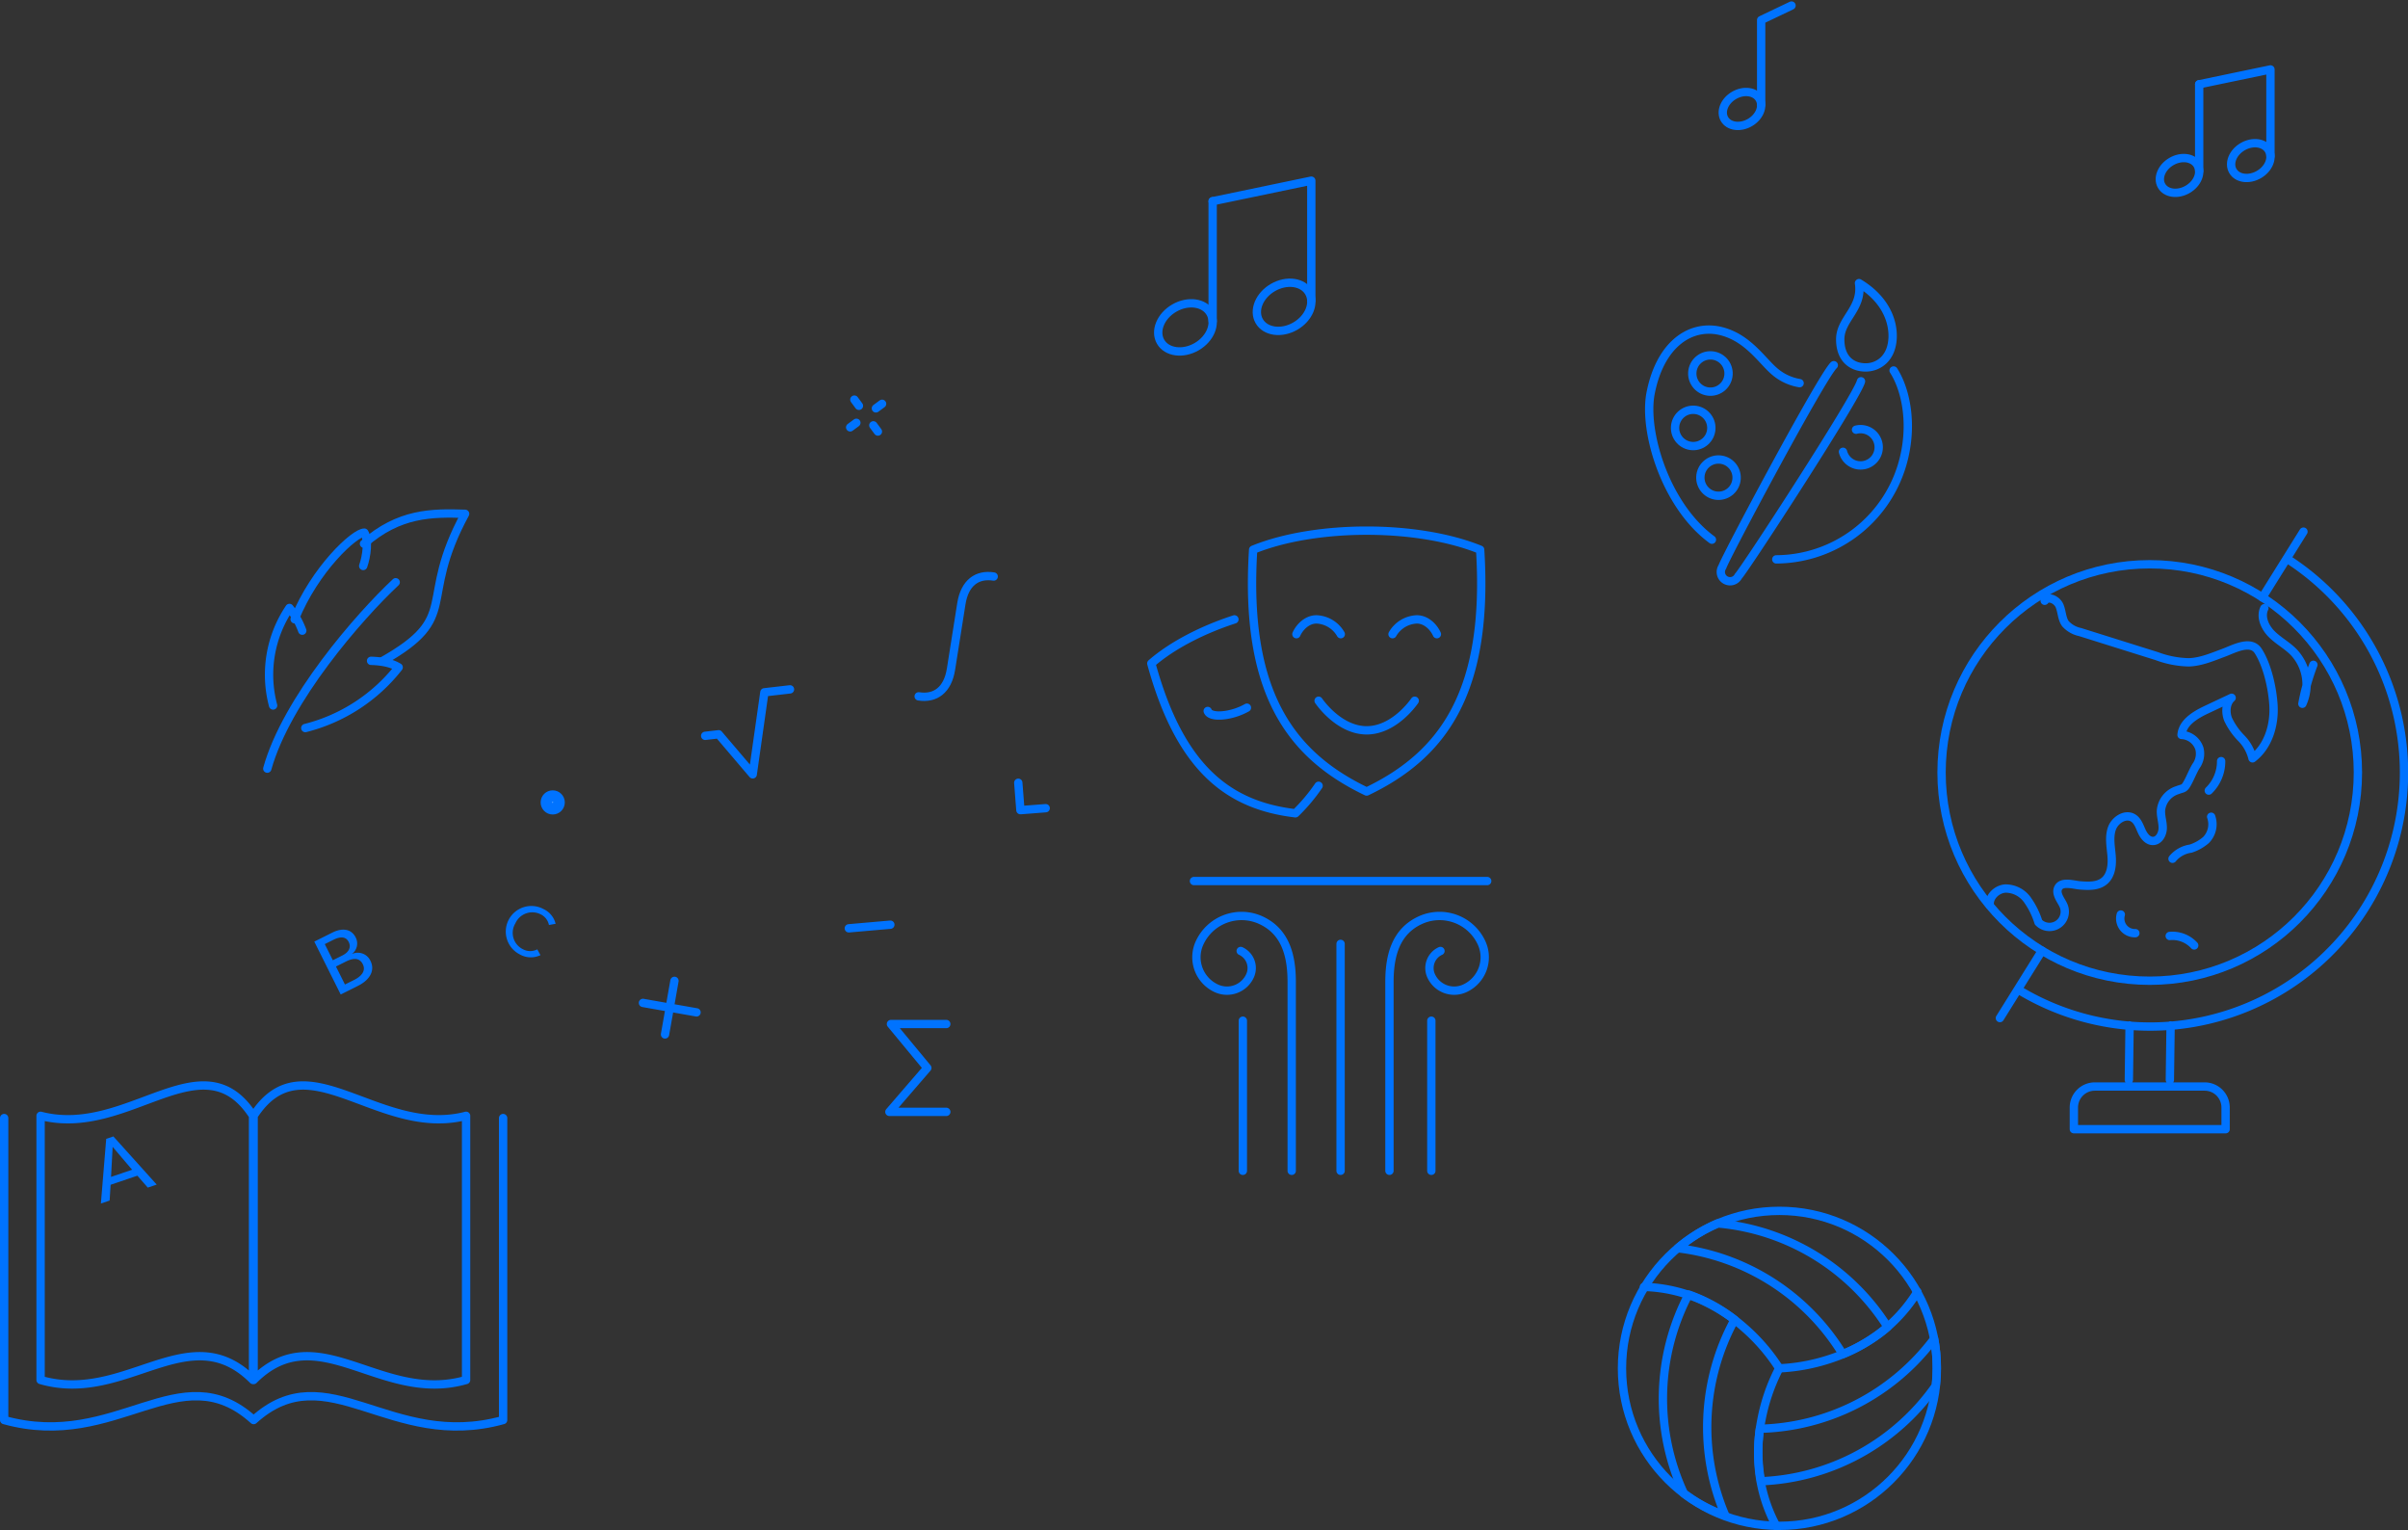 <svg xmlns="http://www.w3.org/2000/svg" width="578.051" height="367.279"><rect width="100%" height="100%" fill="#333333" stroke="none"/><defs><style>.a,.b{fill:none;stroke:#0073ff;stroke-linecap:round;stroke-linejoin:round;stroke-width:2px}.b{fill:#fff}</style></defs><g transform="translate(466.08 127.587)"><circle class="a" cx="49.972" cy="49.972" r="49.972" transform="translate(0 7.828)"/><path class="a" d="M82.843 6.439a60.95 60.95 0 0 1-64.533 103.41m5.79-9.288l-10.096 16.174M86.874 0l-9.85 15.779m-31.887 102.72l-.176 13.065m10.022-13.065l-.176 13.065m-18.008 1.598h26.346a5.04 5.04 0 0 1 5.04 5.04v5.2H31.759v-5.2a5.04 5.04 0 0 1 5.04-5.04z"/><path class="a" d="M24.755 16.588c.9-1.233 2.969-.2 3.563 1.209s.532 3.089 1.437 4.319a6.568 6.568 0 0 0 3.518 1.987l11.448 3.593 2.909.913 4.041 1.267a23.239 23.239 0 0 0 7.7 1.486c2.887-.1 5.572-1.263 8.24-2.252 2.606-.966 6.613-3.248 8.41-.454 2.2 3.42 3.4 8.93 3.653 12.931.3 4.771-1.218 9.925-5.027 12.812a10.362 10.362 0 0 0-2.678-4.811 16.649 16.649 0 0 1-3.184-4.544c-.673-1.733-.543-3.935.847-5.17l-5.921 2.789c-2.739 1.291-5.86 3.106-6.1 6.122a4.744 4.744 0 0 1 4.295 3.313 5.033 5.033 0 0 1-.827 4.16c-.776 1.3-1.266 2.638-2.021 4.019-.837 1.536-1.014 1.209-2.446 1.76a5.647 5.647 0 0 0-3.945 4.9c-.058 1.411.446 2.8.426 4.208s-.873 3.023-2.283 3.084c-1.274.055-2.223-1.157-2.753-2.317s-.951-2.487-2.024-3.175c-1.849-1.187-4.418.438-5.145 2.511s-.254 4.344-.072 6.534-.069 4.683-1.767 6.077c-1.575 1.294-3.835 1.194-5.866 1.027-1.452-.119-4.188-1.007-5.1.488-.933 1.526.846 3.287 1.3 4.626a3.673 3.673 0 0 1-6.118 3.741 19.11 19.11 0 0 0-2.7-5.437 6.463 6.463 0 0 0-5.23-2.656c-2.03.131-3.965 1.934-3.772 3.958m55.549-34.533a9.785 9.785 0 0 1-2.963 7.07m-8.705 16.361a6.9 6.9 0 0 1 4.364-2.434 10.63 10.63 0 0 0 3.671-2.06 5.408 5.408 0 0 0 1.244-5.591M43.028 91.886a3.506 3.506 0 0 0 3.494 4.473m8.251.673a7.1 7.1 0 0 1 5.876 2.272m16.836-80.93c-.993 2.059.121 4.567 1.734 6.186s3.694 2.714 5.3 4.341a11.262 11.262 0 0 1 2.1 12.406 53.871 53.871 0 0 1 2.64-9.351"/></g><path class="a" d="M296.325 148.644c-7.648 2.477-14.97 6.233-19.948 10.577 7.028 25.649 18.872 34.078 34.586 35.959a.033.033 0 0 0 .026-.009 42.957 42.957 0 0 0 5.546-6.593"/><path class="a" d="M289.914 170.626c.474 1.388 3.773 1.4 6.934.319a14.952 14.952 0 0 0 2.481-1.108m55.988-37.915c-15.008-6.1-39.484-6.1-54.492 0-2.127 34.064 8.82 49.216 27.228 58.024a.045.045 0 0 0 .036 0c18.408-8.808 29.355-23.961 27.228-58.024z"/><path class="a" d="M321.859 152.191a7.051 7.051 0 0 0-5.832-3.547c-2.309 0-4.078 1.9-4.816 3.549m23.072-.002a7.051 7.051 0 0 1 5.832-3.547c2.309 0 4.078 1.9 4.816 3.549m-28.392 15.973s4.743 7.1 11.541 7.1 11.531-7.1 11.531-7.1m-17.798 58.354v54.453m-23.463-36.018v36.018m45.249-36.018v36.018m-45.76-52.752a4.5 4.5 0 0 1 2.234 5.96 6.08 6.08 0 0 1-8.05 3.019 8.214 8.214 0 0 1-4.079-10.877 11.1 11.1 0 0 1 14.693-5.509c5.9 2.682 7.443 8.458 7.443 14.821v45.338m35.706-52.752a4.5 4.5 0 0 0-2.235 5.96 6.081 6.081 0 0 0 8.051 3.019 8.215 8.215 0 0 0 4.078-10.877 11.1 11.1 0 0 0-14.693-5.509c-5.9 2.682-7.443 8.458-7.443 14.821v45.338m-46.925-69.536h70.388M60.744 331.174c-15.4-15.4-30.57 5.932-51 0v-63.395c21.035 5.476 38.856-18.828 51 0zm.142 0c15.4-15.4 30.57 5.932 51 0v-63.395c-21.035 5.476-38.856-18.828-51 0z"/><path class="a" d="M1 268.315v72.476c27.111 7.55 42.175-16.052 59.888 0 17.713-16.052 32.776 7.55 59.888 0v-72.476"/><g class="b" transform="translate(130.783 190.667)"><ellipse cx="1.9" cy="1.9" rx="1.9" ry="1.9"/><ellipse cx="1.9" cy="1.9" rx=".9" ry=".9" fill="none"/></g><path d="M26.319 288.111l-2.1.712 1.277-15.513 1.719-.583 10.4 11.553-2.14.726-2.5-2.857-6.418 2.177zm.335-5.672l5.061-1.718-4.672-5.486zm48.794-56.468l4.373-2.183c1.918-.958 4.373-1.2 5.581 1.221a3.13 3.13 0 0 1-.844 3.87l.018.036a3.339 3.339 0 0 1 4.354 1.678c1.217 2.437-.318 4.658-2.97 5.983l-4.176 2.084zm4.45 4.474l2.313-1.155c1.361-.68 2.2-1.836 1.506-3.216-.679-1.363-2.041-1.355-3.726-.513l-2.026 1.011zm2.908 5.825l2.223-1.11c1.506-.751 2.922-2.04 2.063-3.76-.744-1.488-2.123-1.605-4.059-.639l-2.384 1.19zm46.936-7.051a5.324 5.324 0 0 1-4.932-.157 6.144 6.144 0 1 1 5.67-10.9 5.276 5.276 0 0 1 2.9 3.533l-1.6.293a3.648 3.648 0 0 0-1.959-2.547 4.433 4.433 0 0 0-6.1 2.144 4.379 4.379 0 0 0 1.759 6.193 3.7 3.7 0 0 0 3.5.051z" fill="#0073ff"/><g transform="translate(-1250.561 -1041.576)"><path class="a" d="M1676.996 1407.854a36.093 36.093 0 0 1-4.127-13.037 40.871 40.871 0 0 1 .537-12.551 45.31 45.31 0 0 1 3.893-11.579l.375-.735m33.162-18.362a36.075 36.075 0 0 1-9.228 10.092 40.892 40.892 0 0 1-11.136 5.812 45.358 45.358 0 0 1-11.974 2.417l-.824.043"/><path class="a" d="M1645.19 1350.417a36.049 36.049 0 0 1 13.354 2.944 40.853 40.853 0 0 1 10.6 6.739 45.3 45.3 0 0 1 8.081 9.161l.449.692"/><circle class="a" cx="37.795" cy="37.795" r="37.795" transform="translate(1639.925 1332.165)"/><path class="a" d="M1703.686 1360.015a34.44 34.44 0 0 1-2.025 1.631 39.469 39.469 0 0 1-8.747 4.906 53.874 53.874 0 0 0-39.6-25.418 37.7 37.7 0 0 1 9.58-5.958 53.858 53.858 0 0 1 40.792 24.839zm-30.373 37.038c-.168-.844-.3-1.708-.4-2.569a39.457 39.457 0 0 1 .126-10.027 53.879 53.879 0 0 0 41.814-21.588 37.715 37.715 0 0 1 .37 11.276 53.86 53.86 0 0 1-41.91 22.908zm-17.408-44.818c.814.278 1.627.6 2.425.938a39.387 39.387 0 0 1 8.622 5.122 53.875 53.875 0 0 0-2.212 47.006 37.713 37.713 0 0 1-9.95-5.318 53.859 53.859 0 0 1 1.115-47.748z"/></g><g transform="translate(-1382.561 -1054.115)"><ellipse class="a" cx="6.89" cy="5.354" rx="6.89" ry="5.354" transform="rotate(-30 2940.634 -2529.04)"/><path class="a" d="M1673.663 1131.184v-28.779"/><ellipse class="a" cx="6.89" cy="5.354" rx="6.89" ry="5.354" transform="rotate(-30 2943.266 -2575.696)"/><path class="a" d="M1697.344 1126.249v-28.779m0 0l-23.681 4.934"/></g><g transform="translate(-1268.791 -1039.115)"><ellipse class="a" cx="4.978" cy="3.868" rx="4.978" ry="3.868" transform="rotate(-30 2908.847 -2792.079)"/><path class="a" d="M1796.714 1080.135v-20.793"/><ellipse class="a" cx="4.978" cy="3.868" rx="4.978" ry="3.868" transform="rotate(-30 2910.75 -2825.789)"/><path class="a" d="M1813.823 1076.57v-20.793m.001 0l-17.11 3.565"/></g><g transform="translate(-1324.331 -1077.115)"><ellipse class="a" cx="4.855" cy="3.773" rx="4.855" ry="3.773" transform="rotate(-30 2925.353 -2688.976)"/><path class="a" d="M1747.104 1102.206v-20.28m7.289-3.478l-7.289 3.477"/></g><path class="b" d="M161.909 235.389l-2.268 12.862m-5.297-7.565l12.863 2.268"/><path class="a" d="M244.442 187.849l.51 6.575 6.069-.471"/><path class="b" d="M203.762 222.783l9.969-.87"/><path class="a" d="M189.64 165.437l-6.149.71-2.795 19.68-8.18-9.61-3.231.373m57.872 69.16h-13.275l8.722 10.54-9.1 10.54h13.658M73.288 174.72A41.293 41.293 0 0 0 95.7 160.153c-2.288-1.414-5.567-1.526-6.623-1.562m-16.517-7.242a19.189 19.189 0 0 0-3.075-5.449 28.669 28.669 0 0 0-3.928 23.404"/><path class="a" d="M87.188 135.825c.846-2.349 1.342-6.297.274-8.002-2.294-.037-11.814 8.692-16.734 20.793"/><path class="a" d="M91.753 158.68c19.232-10.86 8.325-14.07 19.903-35.373-8.003-.274-15.85-.208-24.281 7.181m7.615 9.242c-8.767 8.202-26.223 28.191-30.825 44.732m156.365-17.349c4.001.634 6.969-1.522 7.762-6.526l2.487-15.704c.792-5.004 3.76-7.16 7.762-6.526M205.092 95.9l1.098 1.489m3.457 4.687l1.098 1.489m-6.659-1.006l1.489-1.098m4.687-3.457l1.489-1.098"/><g transform="rotate(3 22563.89 -23765.841)"><path class="a" d="M1707.58 1260.072a31.687 31.687 0 0 0 28.961-24.149c2.292-9.476.05-18.04-3.212-22.589m-22.372 4.213a12.287 12.287 0 0 1-5.913-2.318c-3.3-2.42-6.768-7.661-13.192-9.09-7.455-1.656-14.762 3.491-16.488 15.677-1.3 9.182 4.91 26.715 16.533 34.344m27.024-43.343c-2.7 2.776-23.591 47.452-24.169 49.72a2.223 2.223 0 1 0 3.935 2.053c1.529-1.772 26.229-44.461 26.961-48.263m-1.713-23.497c6.4 3.415 8.571 8.443 8.737 12.306.226 5.246-3.012 7.683-6.151 7.819s-6.173-1.668-6.381-6.505 5.045-7.593 3.795-13.62z"/><circle class="a" cx="4.355" cy="4.355" r="4.355" transform="translate(1685.099 1212.004)"/><circle class="a" cx="4.355" cy="4.355" r="4.355" transform="translate(1681.655 1225.26)"/><circle class="a" cx="4.355" cy="4.355" r="4.355" transform="translate(1688.342 1236.855)"/><path class="a" d="M1725.067 1227.995a4.355 4.355 0 1 1-2.849 5.461"/></g></svg>